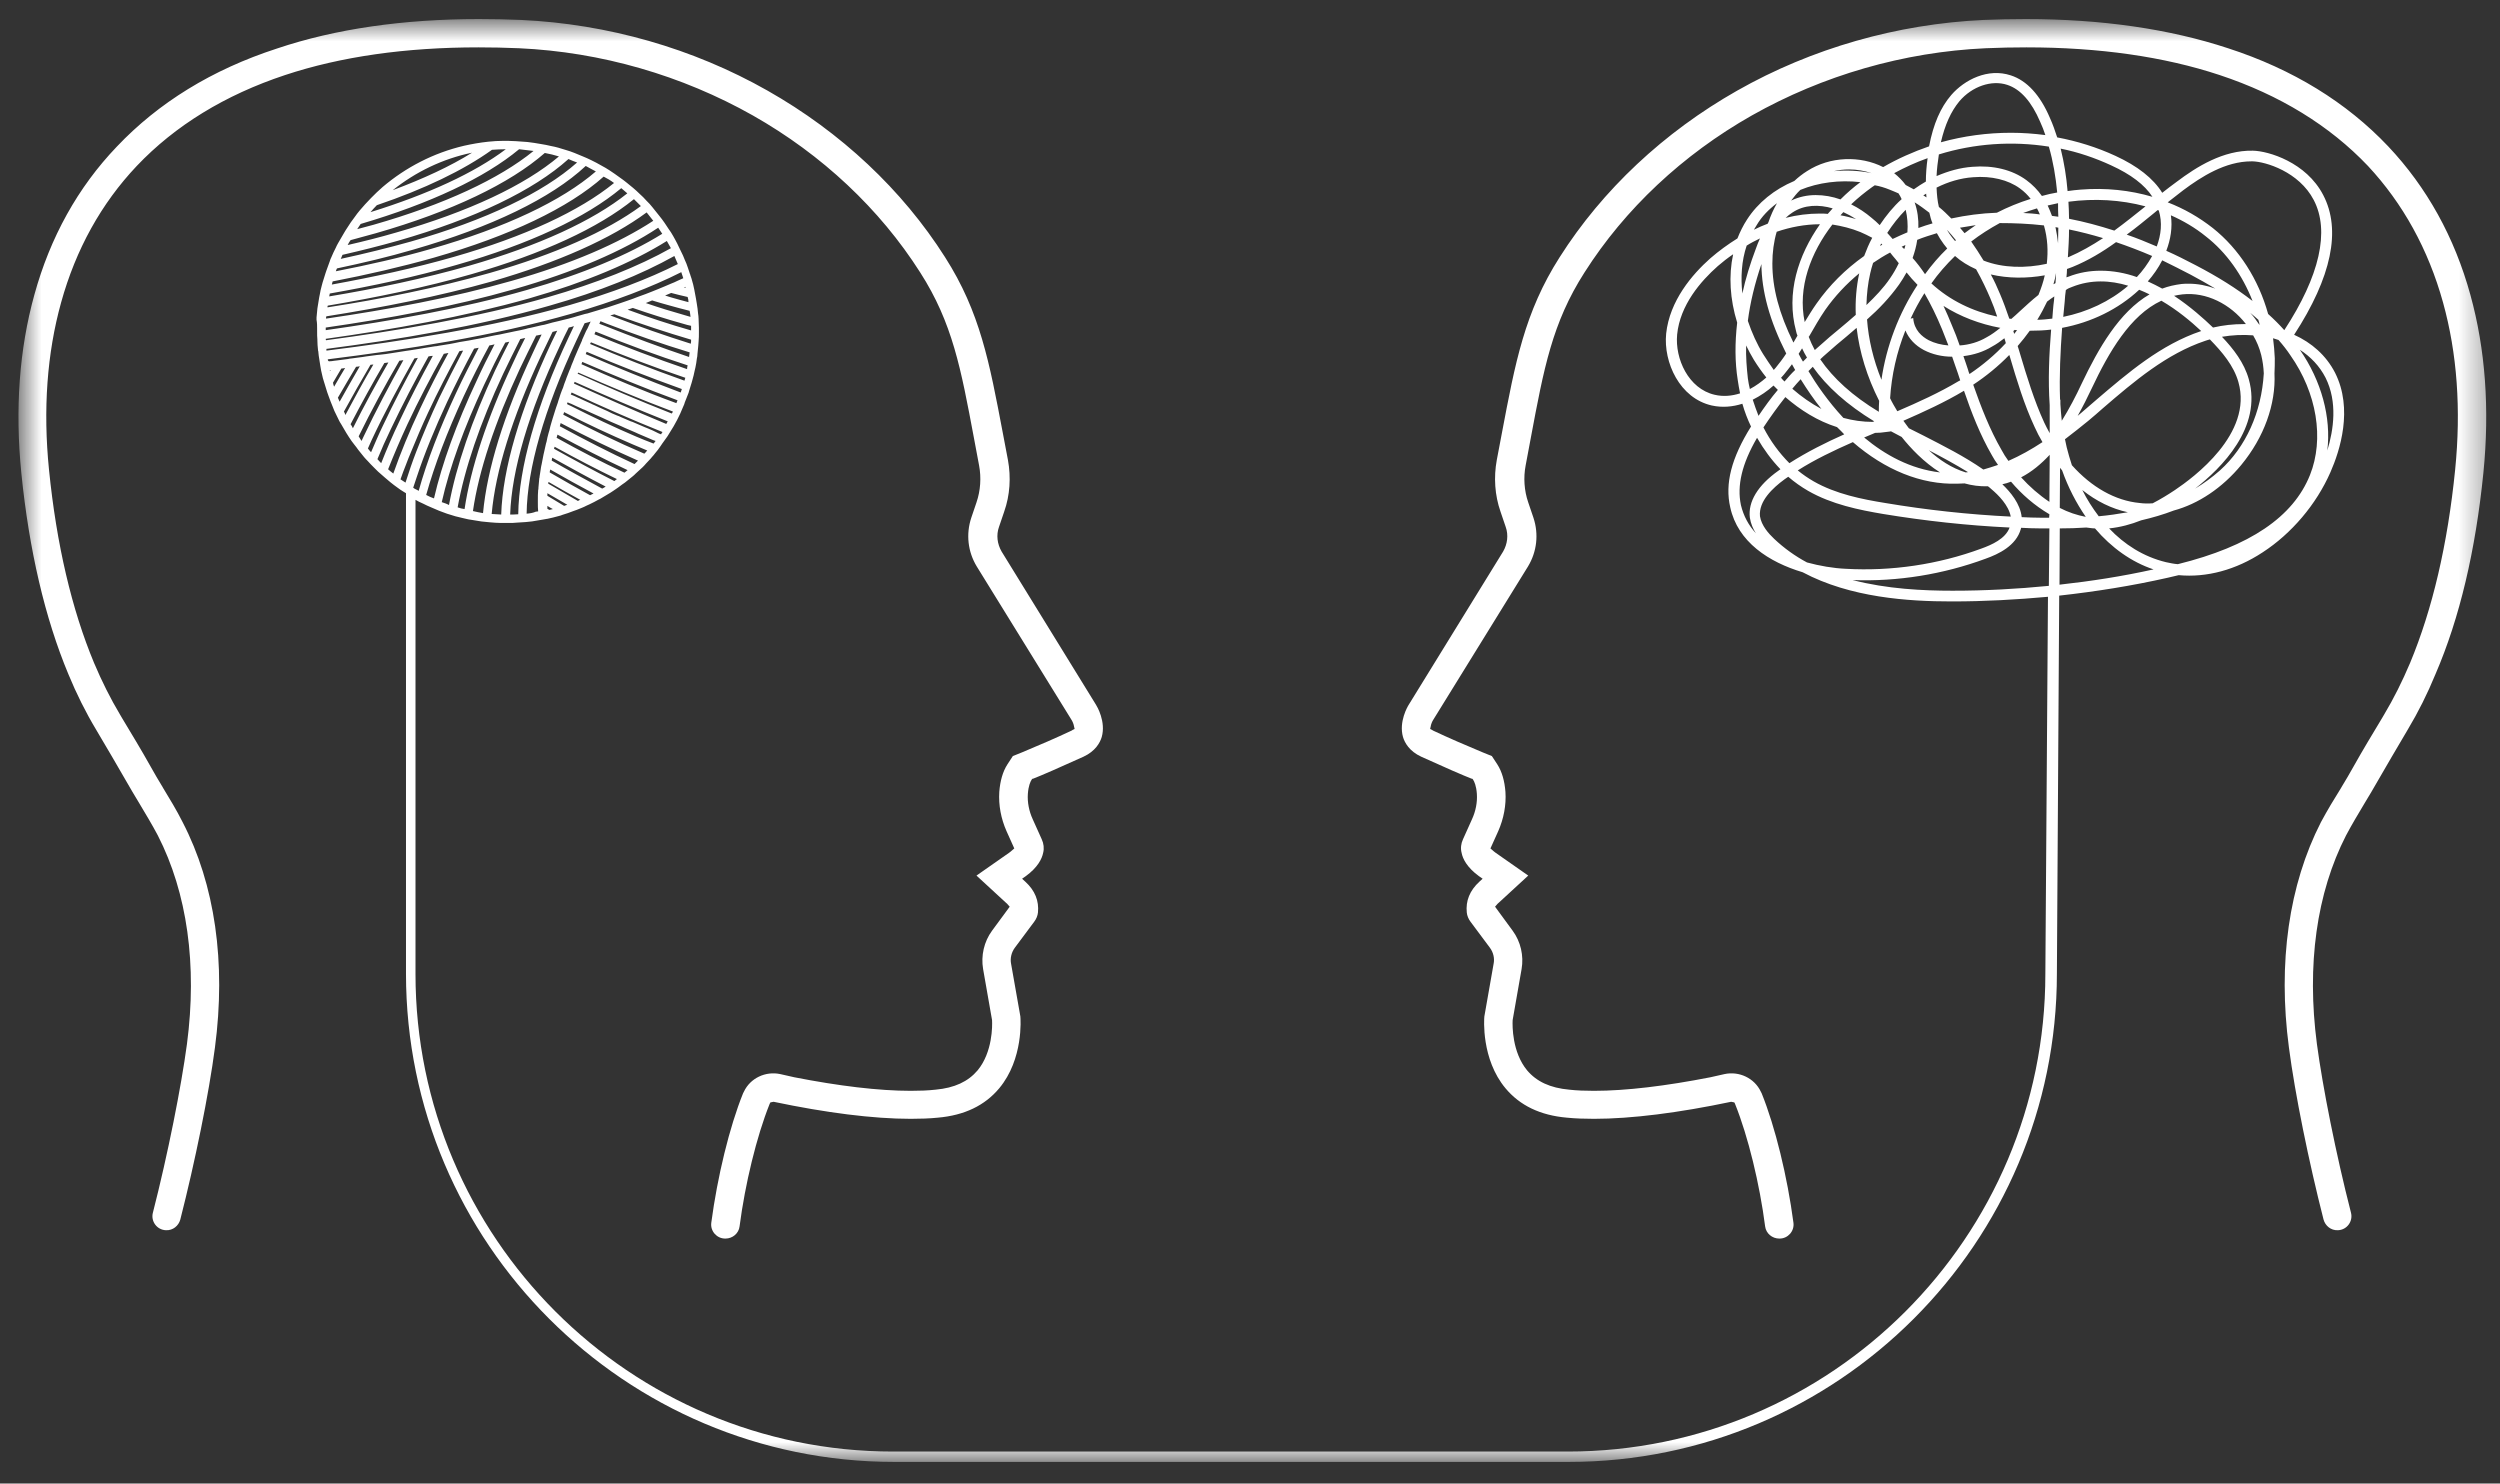 <svg width="91" height="54" viewBox="0 0 91 54" fill="none" xmlns="http://www.w3.org/2000/svg">
<rect x="0" y="0" width="91" height="54" fill="#333333" stroke="none"/>
<mask id="mask0_1220_8773" style="mask-type:luminance" maskUnits="userSpaceOnUse" x="0" y="0" width="91" height="54">
<path d="M90.667 0.694H0.667V53.214H90.667V0.694Z" fill="white"/>
</mask>
<g mask="url(#mask0_1220_8773)">
<path d="M84.482 29.927C83.317 32.206 82.907 35.042 83.317 38.131C83.537 39.822 84.041 42.291 84.577 44.391C84.64 44.622 84.85 44.79 85.091 44.78H85.102C85.428 44.769 85.659 44.455 85.575 44.139C85.028 42.007 84.545 39.569 84.336 38.004C83.957 35.127 84.324 32.5 85.396 30.41C85.607 30.011 85.848 29.612 86.079 29.224C86.236 28.96 86.405 28.688 86.551 28.424C86.888 27.837 87.235 27.249 87.57 26.681L87.644 26.555C88.022 25.925 88.358 25.253 88.652 24.538C89.535 22.49 90.112 20.032 90.396 17.206C90.627 14.886 90.469 12.711 89.923 10.736C89.346 8.636 88.337 6.818 86.93 5.327C85.418 3.73 83.463 2.522 81.1 1.756C78.967 1.052 76.489 0.694 73.737 0.694C73.232 0.694 72.718 0.705 72.203 0.726C69.052 0.873 65.953 1.756 63.233 3.299C60.565 4.812 58.328 6.912 56.773 9.36C55.492 11.366 55.155 13.205 54.672 15.747C54.609 16.072 54.546 16.398 54.483 16.744C54.367 17.375 54.41 18.026 54.619 18.625L54.808 19.181C54.913 19.476 54.871 19.801 54.714 20.075L51.279 25.651C51.237 25.715 50.912 26.272 51.069 26.828C51.132 27.038 51.3 27.343 51.731 27.543C52.561 27.921 53.285 28.236 53.559 28.341L53.6 28.351L53.622 28.383C53.663 28.446 53.738 28.603 53.758 28.897C53.779 29.202 53.716 29.528 53.58 29.822L53.254 30.547C53.18 30.704 53.16 30.883 53.202 31.041C53.243 31.262 53.401 31.576 53.832 31.891L53.968 31.986L53.852 32.091C53.496 32.417 53.348 32.795 53.391 33.215C53.401 33.33 53.454 33.456 53.527 33.551L54.231 34.496C54.357 34.664 54.41 34.885 54.367 35.084L54.031 36.996C54.02 37.09 53.915 38.551 54.798 39.611C55.323 40.242 56.069 40.599 57.035 40.683C57.34 40.714 57.676 40.725 58.023 40.725C59.388 40.725 61.111 40.505 63.013 40.105L63.127 40.127C63.139 40.147 63.149 40.158 63.159 40.19C63.632 41.366 64.052 43.099 64.251 44.643C64.284 44.895 64.504 45.084 64.767 45.084H64.777C65.082 45.084 65.323 44.811 65.281 44.506C65.061 42.837 64.619 41.02 64.126 39.8C64.115 39.78 64.105 39.759 64.094 39.737C63.863 39.244 63.306 38.982 62.771 39.097L62.256 39.213C60.648 39.528 59.189 39.706 58.023 39.706C57.707 39.706 57.403 39.696 57.12 39.664C56.426 39.601 55.932 39.37 55.586 38.96C55.039 38.298 55.05 37.332 55.06 37.143V37.133L55.386 35.273C55.47 34.79 55.354 34.276 55.06 33.877L54.42 33.004L54.483 32.931C54.504 32.91 54.525 32.878 54.556 32.858L55.628 31.871L54.441 31.041C54.399 31.009 54.357 30.978 54.325 30.946L54.252 30.883L54.536 30.253C54.735 29.801 54.83 29.307 54.798 28.824C54.767 28.424 54.672 28.089 54.504 27.826L54.304 27.521L53.968 27.385C53.338 27.123 52.729 26.859 52.172 26.597C52.161 26.587 52.141 26.587 52.141 26.576L52.057 26.534L52.078 26.439C52.088 26.366 52.13 26.261 52.172 26.198L55.618 20.621C55.943 20.085 56.016 19.444 55.817 18.845L55.628 18.288C55.48 17.858 55.449 17.385 55.533 16.944C55.596 16.597 55.659 16.261 55.722 15.936C56.195 13.415 56.499 11.755 57.676 9.917C59.146 7.606 61.247 5.631 63.768 4.202C66.353 2.743 69.294 1.892 72.276 1.756C72.781 1.734 73.285 1.724 73.758 1.724C76.405 1.724 78.768 2.06 80.796 2.732C82.98 3.457 84.797 4.57 86.194 6.041C87.466 7.406 88.39 9.076 88.926 11.009C89.44 12.858 89.588 14.906 89.367 17.101C89.094 19.823 88.537 22.186 87.728 24.129C87.444 24.801 87.129 25.431 86.783 26.009L86.709 26.135C86.362 26.713 86.005 27.301 85.67 27.9C85.532 28.152 85.386 28.393 85.228 28.656L85.217 28.677C84.966 29.076 84.714 29.496 84.482 29.927ZM1.249 10.736C1.827 8.636 2.834 6.818 4.253 5.337C5.765 3.741 7.719 2.533 10.083 1.766C12.204 1.052 14.683 0.694 17.435 0.694C17.939 0.694 18.454 0.705 18.969 0.726C22.12 0.873 25.219 1.756 27.939 3.299C30.608 4.812 32.845 6.912 34.399 9.36C35.681 11.366 36.017 13.205 36.5 15.747C36.563 16.072 36.626 16.398 36.689 16.744C36.804 17.375 36.763 18.026 36.552 18.625L36.363 19.181C36.258 19.476 36.3 19.801 36.458 20.075L39.893 25.651C39.934 25.715 40.261 26.272 40.103 26.828C40.04 27.038 39.871 27.343 39.441 27.543C38.611 27.921 37.886 28.236 37.614 28.341L37.571 28.351L37.551 28.383C37.508 28.446 37.435 28.603 37.414 28.897C37.393 29.202 37.456 29.528 37.592 29.822L37.918 30.547C37.992 30.704 38.012 30.883 37.971 31.041C37.928 31.262 37.771 31.576 37.34 31.891L37.204 31.986L37.319 32.091C37.677 32.417 37.823 32.795 37.782 33.215C37.771 33.33 37.719 33.456 37.645 33.551L36.941 34.496C36.816 34.664 36.763 34.885 36.804 35.084L37.141 36.996C37.151 37.09 37.256 38.551 36.374 39.611C35.849 40.242 35.103 40.599 34.136 40.683C33.832 40.714 33.495 40.725 33.15 40.725C31.784 40.725 30.061 40.505 28.16 40.105L28.044 40.127C28.034 40.147 28.024 40.158 28.012 40.19C27.541 41.366 27.12 43.099 26.92 44.643C26.889 44.895 26.668 45.084 26.406 45.084H26.396C26.091 45.084 25.849 44.811 25.891 44.506C26.112 42.837 26.553 41.02 27.046 39.8C27.057 39.78 27.068 39.759 27.078 39.737C27.309 39.244 27.866 38.982 28.402 39.097L28.916 39.213C30.523 39.528 31.983 39.706 33.15 39.706C33.464 39.706 33.769 39.696 34.053 39.664C34.746 39.601 35.239 39.37 35.586 38.96C36.132 38.298 36.122 37.332 36.111 37.143V37.133L35.785 35.273C35.702 34.79 35.817 34.276 36.111 33.877L36.753 33.004L36.689 32.931C36.668 32.91 36.647 32.878 36.615 32.858L35.544 31.871L36.731 31.041C36.773 31.009 36.816 30.978 36.847 30.946L36.92 30.883L36.637 30.253C36.437 29.801 36.343 29.307 36.374 28.824C36.406 28.424 36.5 28.089 36.668 27.826L36.867 27.521L37.204 27.385C37.834 27.123 38.444 26.859 39 26.597C39.011 26.587 39.031 26.587 39.031 26.576L39.116 26.534L39.094 26.439C39.084 26.366 39.042 26.261 39 26.198L35.555 20.621C35.229 20.085 35.156 19.444 35.355 18.845L35.544 18.288C35.691 17.858 35.722 17.385 35.639 16.944C35.576 16.597 35.513 16.261 35.45 15.936C34.977 13.415 34.672 11.755 33.495 9.917C32.025 7.606 29.924 5.631 27.403 4.202C24.819 2.743 21.879 1.892 18.895 1.756C18.391 1.734 17.887 1.724 17.414 1.724C14.768 1.724 12.404 2.06 10.377 2.732C8.191 3.457 6.374 4.57 4.978 6.041C3.686 7.406 2.761 9.076 2.225 11.009C1.711 12.858 1.563 14.906 1.784 17.101C2.057 19.823 2.614 22.186 3.423 24.129C3.707 24.801 4.022 25.431 4.368 26.009L4.442 26.135C4.789 26.713 5.146 27.301 5.481 27.9C5.619 28.152 5.765 28.393 5.923 28.656L5.934 28.677C6.175 29.076 6.427 29.486 6.648 29.927C7.824 32.196 8.234 35.032 7.824 38.131C7.604 39.822 7.099 42.291 6.563 44.392C6.5 44.622 6.291 44.79 6.049 44.78H6.039C5.713 44.769 5.481 44.455 5.566 44.139C6.112 42.007 6.595 39.569 6.805 38.004C7.184 35.127 6.815 32.5 5.745 30.41C5.534 30.011 5.292 29.612 5.061 29.224C4.904 28.96 4.736 28.688 4.589 28.424C4.253 27.837 3.906 27.249 3.57 26.681L3.496 26.555C3.118 25.925 2.783 25.253 2.488 24.538C1.638 22.501 1.06 20.032 0.776 17.217C0.544 14.886 0.702 12.711 1.249 10.736ZM11.543 11.965C11.543 11.997 11.543 12.028 11.543 12.05V12.07C11.543 12.164 11.543 12.27 11.553 12.364C11.553 12.375 11.553 12.396 11.553 12.406C11.553 12.511 11.563 12.616 11.574 12.722C11.574 12.742 11.574 12.763 11.585 12.785C11.595 12.889 11.605 12.994 11.626 13.1C11.626 13.131 11.637 13.152 11.637 13.173C11.648 13.215 11.648 13.268 11.658 13.309C11.668 13.362 11.679 13.425 11.689 13.488C11.711 13.583 11.732 13.666 11.752 13.761C11.763 13.792 11.774 13.835 11.784 13.867C11.826 14.003 11.868 14.139 11.91 14.276C11.931 14.328 11.942 14.37 11.963 14.423C12.005 14.549 12.058 14.675 12.109 14.801C12.131 14.854 12.152 14.906 12.172 14.959C12.225 15.075 12.288 15.19 12.341 15.306C12.362 15.347 12.383 15.389 12.414 15.432C12.477 15.536 12.541 15.652 12.604 15.757C12.635 15.81 12.667 15.852 12.698 15.905C12.761 16.009 12.834 16.104 12.908 16.198C12.95 16.25 12.992 16.303 13.034 16.366C13.108 16.461 13.181 16.545 13.254 16.64C13.297 16.692 13.339 16.734 13.38 16.776C13.454 16.86 13.538 16.944 13.622 17.028C13.664 17.07 13.717 17.123 13.759 17.164C13.843 17.238 13.927 17.312 14.011 17.385C14.074 17.438 14.147 17.501 14.21 17.553C14.295 17.627 14.389 17.69 14.473 17.753C14.537 17.805 14.61 17.848 14.673 17.889C14.704 17.911 14.746 17.931 14.778 17.953V35.442C14.778 45.242 22.75 53.214 32.551 53.214H57.098C66.899 53.214 74.871 45.242 74.871 35.442L74.955 21.681C76.279 21.534 77.603 21.325 78.904 21.03C79.042 20.998 79.178 20.968 79.304 20.936C80.323 21.03 81.384 20.747 82.361 20.105C83.411 19.423 84.314 18.362 84.829 17.186C85.176 16.398 85.659 14.886 84.998 13.572C84.671 12.931 84.135 12.47 83.506 12.186C84.871 10.085 85.228 8.372 84.566 7.101C83.947 5.905 82.57 5.495 82.004 5.485C80.922 5.463 79.955 6.072 79.231 6.618C79.052 6.744 78.884 6.881 78.705 7.018C78.38 6.492 77.802 6.041 77.004 5.674C76.32 5.358 75.607 5.138 74.882 5.001C74.808 4.77 74.724 4.529 74.619 4.297C74.262 3.457 73.778 2.932 73.191 2.743C72.361 2.469 71.51 2.901 71.027 3.457C70.638 3.908 70.376 4.507 70.218 5.327C69.641 5.526 69.073 5.778 68.547 6.082C67.718 5.662 66.615 5.684 65.774 6.23C65.607 6.335 65.459 6.451 65.313 6.587C64.588 6.892 63.989 7.375 63.59 7.994C63.453 8.205 63.338 8.436 63.243 8.678C62.907 8.887 62.571 9.129 62.256 9.403C61.594 9.99 60.775 10.946 60.648 12.144C60.544 13.194 61.142 14.496 62.309 14.76C62.686 14.843 63.064 14.811 63.422 14.696C63.506 14.99 63.611 15.264 63.737 15.526C63.023 16.671 62.781 17.606 62.981 18.467C63.254 19.728 64.388 20.463 65.617 20.83C67.351 21.755 69.462 21.892 71.037 21.892C71.048 21.892 71.058 21.892 71.069 21.892C72.235 21.892 73.39 21.828 74.546 21.723L74.451 35.452C74.451 45.042 66.657 52.837 57.067 52.837H32.508C22.919 52.837 15.124 45.042 15.124 35.452V18.194C15.209 18.246 15.303 18.288 15.398 18.331C15.492 18.383 15.597 18.425 15.692 18.467C15.786 18.509 15.891 18.551 15.986 18.593C16.08 18.625 16.175 18.666 16.269 18.698C16.364 18.729 16.469 18.761 16.574 18.792C16.658 18.814 16.742 18.835 16.837 18.856C16.942 18.877 17.036 18.908 17.141 18.919C17.267 18.94 17.404 18.96 17.529 18.982C17.635 18.992 17.74 19.003 17.845 19.013C17.971 19.023 18.097 19.035 18.213 19.035C18.297 19.035 18.381 19.035 18.465 19.035C18.485 19.035 18.507 19.035 18.528 19.035C18.633 19.035 18.727 19.035 18.822 19.023C18.927 19.013 19.032 19.013 19.137 19.003C19.295 18.992 19.441 18.971 19.599 18.94C19.704 18.919 19.809 18.908 19.904 18.887C19.904 18.887 19.904 18.887 19.914 18.887C20.061 18.856 20.198 18.824 20.345 18.782C20.387 18.772 20.429 18.761 20.471 18.741C20.607 18.698 20.744 18.656 20.87 18.603C20.913 18.593 20.944 18.572 20.986 18.562C21.112 18.509 21.238 18.467 21.353 18.404C21.384 18.394 21.416 18.373 21.447 18.362C21.563 18.309 21.679 18.246 21.794 18.183C21.837 18.163 21.879 18.142 21.91 18.12C22.015 18.057 22.12 17.994 22.225 17.931C22.267 17.9 22.309 17.879 22.351 17.848C22.446 17.785 22.551 17.711 22.645 17.637C22.677 17.616 22.719 17.584 22.75 17.564C22.845 17.49 22.929 17.417 23.024 17.343C23.065 17.312 23.097 17.28 23.139 17.238C23.223 17.164 23.307 17.081 23.391 17.007C23.433 16.965 23.475 16.923 23.517 16.871C23.591 16.786 23.674 16.713 23.737 16.629C23.779 16.587 23.811 16.545 23.843 16.502C23.916 16.419 23.979 16.335 24.043 16.24C24.063 16.209 24.084 16.177 24.106 16.146C24.169 16.062 24.232 15.968 24.295 15.883C24.315 15.852 24.336 15.82 24.347 15.799C24.399 15.704 24.462 15.621 24.515 15.526C24.536 15.495 24.547 15.463 24.567 15.432C24.62 15.337 24.673 15.243 24.715 15.148C24.725 15.116 24.746 15.095 24.756 15.064C24.799 14.969 24.841 14.874 24.882 14.77C24.904 14.728 24.914 14.696 24.924 14.654C24.967 14.559 24.998 14.454 25.04 14.36C25.061 14.318 25.072 14.276 25.082 14.234C25.113 14.129 25.145 14.034 25.176 13.93C25.188 13.887 25.198 13.856 25.208 13.814C25.239 13.709 25.261 13.615 25.282 13.509C25.292 13.467 25.302 13.415 25.314 13.372C25.334 13.268 25.355 13.163 25.365 13.057C25.377 13.005 25.387 12.942 25.387 12.889C25.397 12.785 25.408 12.679 25.418 12.574C25.418 12.521 25.429 12.48 25.429 12.428C25.44 12.322 25.44 12.207 25.44 12.101V12.06C25.44 12.018 25.44 11.975 25.44 11.934C25.44 11.829 25.429 11.713 25.429 11.608C25.429 11.534 25.418 11.472 25.408 11.398C25.397 11.283 25.387 11.177 25.365 11.062C25.355 10.999 25.345 10.936 25.334 10.873C25.314 10.757 25.292 10.642 25.271 10.536C25.261 10.473 25.239 10.41 25.229 10.347C25.219 10.327 25.219 10.295 25.208 10.274C25.188 10.179 25.156 10.095 25.124 10.001C25.124 9.99 25.124 9.98 25.113 9.969C25.093 9.896 25.061 9.823 25.04 9.748C25.009 9.644 24.967 9.549 24.924 9.454C24.882 9.35 24.841 9.245 24.788 9.15C24.746 9.056 24.693 8.961 24.652 8.867C24.599 8.772 24.557 8.678 24.504 8.593C24.452 8.499 24.399 8.415 24.336 8.331C24.284 8.258 24.242 8.183 24.189 8.11C24.126 8.026 24.074 7.942 24 7.858C23.916 7.753 23.832 7.648 23.748 7.543C23.686 7.459 23.611 7.385 23.538 7.312C23.454 7.217 23.37 7.133 23.276 7.05C23.202 6.975 23.118 6.902 23.044 6.839C22.971 6.776 22.887 6.713 22.813 6.65C22.73 6.587 22.645 6.514 22.561 6.461C22.435 6.366 22.309 6.283 22.183 6.198C22.088 6.135 21.994 6.082 21.899 6.031C21.774 5.956 21.648 5.894 21.522 5.831C21.416 5.778 21.321 5.737 21.217 5.694C21.112 5.652 21.017 5.611 20.913 5.568C20.807 5.526 20.692 5.485 20.576 5.453C20.408 5.4 20.239 5.347 20.061 5.316C19.935 5.284 19.819 5.264 19.693 5.243C19.526 5.211 19.368 5.19 19.2 5.169C19.053 5.158 18.916 5.148 18.769 5.138C18.674 5.138 18.57 5.127 18.475 5.127C18.422 5.127 18.37 5.127 18.328 5.127C18.139 5.127 17.961 5.138 17.771 5.158C17.466 5.19 17.172 5.243 16.889 5.306C15.775 5.568 14.768 6.094 13.927 6.808C13.78 6.934 13.643 7.07 13.507 7.207C13.36 7.354 13.223 7.511 13.087 7.669C13.024 7.743 12.971 7.816 12.919 7.889C12.813 8.026 12.719 8.163 12.635 8.299C12.604 8.352 12.562 8.404 12.53 8.467C12.456 8.593 12.383 8.719 12.31 8.845C12.278 8.898 12.247 8.961 12.225 9.013C12.162 9.129 12.109 9.255 12.058 9.371C12.036 9.413 12.015 9.466 12.005 9.507C11.963 9.623 11.92 9.738 11.879 9.854C11.868 9.886 11.857 9.917 11.847 9.949C11.816 10.064 11.774 10.169 11.742 10.284C11.732 10.327 11.721 10.358 11.711 10.4C11.679 10.505 11.658 10.621 11.637 10.736C11.626 10.767 11.626 10.81 11.616 10.841C11.595 10.946 11.585 11.062 11.563 11.167C11.563 11.188 11.553 11.209 11.553 11.23C11.543 11.335 11.532 11.44 11.522 11.555C11.522 11.587 11.522 11.608 11.522 11.64C11.543 11.755 11.543 11.86 11.543 11.965ZM82.308 12.921C82.361 13.142 82.392 13.362 82.402 13.593C82.319 15.001 81.752 16.272 80.806 17.123C80.522 17.375 80.218 17.596 79.903 17.785C80.859 17.038 82.35 15.558 81.856 13.804C81.689 13.205 81.299 12.7 80.879 12.259C81.247 12.196 81.636 12.176 82.014 12.207C82.14 12.417 82.245 12.669 82.308 12.921ZM82.245 11.829C82.14 11.671 82.035 11.524 81.909 11.388C82.014 11.472 82.109 11.555 82.203 11.64C82.225 11.703 82.245 11.766 82.245 11.829C82.255 11.829 82.255 11.829 82.245 11.829ZM79.136 10.767C79.231 10.747 79.336 10.726 79.44 10.715C80.302 10.621 81.184 11.062 81.752 11.797C81.72 11.797 81.699 11.797 81.667 11.797C81.289 11.797 80.911 11.839 80.554 11.923C80.218 11.598 79.724 11.157 79.136 10.767ZM80.124 12.05C78.652 12.543 77.455 13.572 76.3 14.559C76.121 14.717 75.942 14.864 75.764 15.022C75.722 15.064 75.67 15.095 75.627 15.137C75.816 14.801 75.985 14.465 76.143 14.129C76.762 12.816 77.54 11.472 78.674 10.946C79.251 11.283 79.756 11.703 80.124 12.05ZM79.168 17.837C78.916 18.005 78.642 18.173 78.358 18.32C78.201 18.331 78.043 18.331 77.885 18.309C76.993 18.226 76.131 17.732 75.417 16.934C75.344 16.713 75.281 16.492 75.228 16.282C75.207 16.188 75.187 16.082 75.165 15.988C75.459 15.767 75.743 15.536 76.016 15.316C76.194 15.169 76.373 15.012 76.552 14.854C77.686 13.877 78.863 12.879 80.27 12.406C80.323 12.385 80.376 12.375 80.439 12.354C80.879 12.805 81.31 13.309 81.478 13.908C82.014 15.789 79.84 17.385 79.168 17.837ZM77.455 18.646C77.098 18.709 76.74 18.761 76.394 18.792C76.163 18.488 75.964 18.173 75.796 17.837C76.31 18.246 76.867 18.52 77.455 18.646ZM75.922 18.814C75.596 18.751 75.281 18.646 74.976 18.488L74.986 17.028C75.008 17.06 75.039 17.091 75.061 17.123C75.281 17.742 75.575 18.309 75.922 18.814ZM75.061 11.934C76.131 11.734 77.109 11.251 77.854 10.558L77.865 10.547C77.991 10.599 78.117 10.652 78.243 10.715C77.14 11.356 76.384 12.679 75.774 13.961C75.564 14.413 75.323 14.874 75.049 15.316C75.029 15.116 75.008 14.906 74.998 14.707V14.549H74.986C74.955 13.678 74.998 12.805 75.061 11.934ZM75.291 7.343C76.237 7.217 77.193 7.27 78.096 7.511C77.728 7.805 77.35 8.11 76.961 8.394C76.405 8.215 75.859 8.068 75.313 7.963C75.313 7.753 75.302 7.543 75.291 7.343ZM75.313 8.352C75.722 8.436 76.131 8.541 76.552 8.667C76.153 8.93 75.733 9.171 75.291 9.36C75.281 9.36 75.281 9.36 75.27 9.371C75.291 9.034 75.313 8.698 75.313 8.352ZM77.024 8.814C77.455 8.961 77.897 9.129 78.338 9.318C78.18 9.602 77.991 9.864 77.781 10.085C77.361 9.937 76.919 9.854 76.468 9.854C76.079 9.854 75.68 9.917 75.281 10.075C75.26 10.085 75.239 10.085 75.218 10.095C75.228 9.99 75.239 9.896 75.239 9.791C75.302 9.77 75.376 9.738 75.439 9.717C76.005 9.486 76.531 9.171 77.024 8.814ZM75.428 10.442C76.111 10.169 76.815 10.201 77.466 10.4C76.793 10.978 75.974 11.356 75.102 11.534C75.124 11.346 75.134 11.157 75.155 10.978C75.165 10.83 75.175 10.694 75.197 10.558C75.26 10.505 75.344 10.473 75.428 10.442ZM78.348 7.164C77.529 6.923 76.647 6.829 75.733 6.902C75.575 6.912 75.417 6.934 75.26 6.955C75.218 6.44 75.134 5.915 75.008 5.41C75.638 5.536 76.257 5.747 76.846 6.019C77.56 6.346 78.064 6.724 78.348 7.164ZM78.506 8.971C78.138 8.814 77.781 8.667 77.413 8.541C77.759 8.289 78.086 8.016 78.411 7.753C78.453 7.722 78.496 7.68 78.537 7.648C78.547 7.648 78.569 7.659 78.579 7.659C78.715 8.1 78.663 8.551 78.506 8.971ZM79.745 10.001C80.061 10.169 80.354 10.337 80.638 10.505C80.323 10.39 79.998 10.327 79.671 10.327C79.588 10.327 79.493 10.327 79.409 10.337C79.157 10.369 78.926 10.421 78.705 10.505C78.537 10.41 78.358 10.327 78.18 10.243C78.38 10.012 78.558 9.76 78.705 9.476C79.042 9.644 79.388 9.811 79.745 10.001ZM78.853 9.129C79.01 8.719 79.083 8.278 79.02 7.837C79.472 8.037 79.903 8.289 80.291 8.604C81.048 9.192 81.626 10.022 81.993 10.956C81.415 10.505 80.733 10.075 79.923 9.654C79.566 9.466 79.209 9.287 78.853 9.129ZM83.148 12.018C82.97 11.818 82.771 11.618 82.56 11.429C82.213 10.179 81.51 9.066 80.544 8.299C80.049 7.911 79.503 7.596 78.904 7.365C79.094 7.217 79.283 7.07 79.472 6.923C80.134 6.429 81.005 5.873 81.951 5.873C81.961 5.873 81.982 5.873 81.993 5.873C82.466 5.883 83.684 6.251 84.22 7.28C84.808 8.404 84.44 10.043 83.148 12.018ZM84.714 16.398C84.86 15.2 84.503 13.867 83.715 12.732C84.105 12.984 84.43 13.32 84.651 13.751C85.091 14.633 84.945 15.641 84.714 16.398ZM78.841 20.463C78.012 20.263 77.319 19.811 76.772 19.234C77.182 19.192 77.57 19.087 77.938 18.94C78.348 18.845 78.747 18.729 79.125 18.583C80.018 18.341 80.89 17.763 81.583 16.923C82.413 15.915 82.844 14.717 82.791 13.593C82.802 13.404 82.802 13.226 82.802 13.037C82.791 12.795 82.771 12.553 82.739 12.312C82.812 12.333 82.875 12.354 82.938 12.375C83.096 12.553 83.243 12.742 83.369 12.931C84.336 14.307 84.608 15.978 84.083 17.291C83.474 18.814 81.898 19.886 79.273 20.536C79.136 20.526 78.989 20.495 78.841 20.463ZM74.966 21.282L74.976 19.234C75.291 19.234 75.617 19.224 75.942 19.202C76.048 19.212 76.153 19.234 76.257 19.234C76.856 19.937 77.592 20.463 78.39 20.726C77.256 20.978 76.111 21.156 74.966 21.282ZM64.956 17.448C64.997 17.417 65.05 17.385 65.092 17.354C65.323 17.553 65.565 17.722 65.817 17.868C66.678 18.362 67.676 18.562 68.547 18.709C70.071 18.96 71.615 19.129 73.149 19.202C73.001 19.612 72.497 19.833 72.119 19.969C70.554 20.547 68.852 20.799 67.183 20.704C66.73 20.684 66.237 20.599 65.774 20.473C65.344 20.243 64.945 19.959 64.578 19.612C64.377 19.423 64.115 19.129 64.063 18.792C64.01 18.246 64.525 17.763 64.956 17.448ZM74.399 8.205C74.535 8.678 74.556 9.139 74.503 9.602C73.737 9.77 72.907 9.76 72.203 9.486C72.056 9.245 71.909 9.013 71.752 8.792C72.077 8.541 72.424 8.321 72.791 8.12C73.317 8.12 73.853 8.142 74.399 8.205ZM73.642 7.753C73.811 7.69 73.979 7.637 74.146 7.585C74.188 7.659 74.22 7.732 74.251 7.805C74.042 7.774 73.841 7.763 73.642 7.753ZM71.93 9.801C72.15 10.19 72.319 10.558 72.445 10.852C72.54 11.072 72.623 11.293 72.697 11.524C71.805 11.335 70.975 10.936 70.302 10.316C70.554 9.959 70.849 9.623 71.163 9.318C71.384 9.517 71.647 9.675 71.93 9.801ZM71.163 8.772C71.131 8.73 71.09 8.688 71.058 8.646C70.995 8.562 70.932 8.478 70.879 8.384H70.89C70.995 8.499 71.1 8.625 71.194 8.741C71.194 8.751 71.184 8.761 71.163 8.772ZM68.8 9.192C68.863 9.276 68.936 9.36 68.999 9.434C69.042 9.486 69.073 9.529 69.115 9.581C69.02 9.78 68.916 9.959 68.8 10.127C68.559 10.485 68.254 10.799 67.938 11.104C67.949 10.704 67.991 10.316 68.076 9.949C68.106 9.823 68.138 9.696 68.18 9.57C68.38 9.434 68.579 9.308 68.8 9.192ZM68.433 8.95C68.443 8.919 68.464 8.898 68.474 8.867C68.484 8.877 68.506 8.887 68.516 8.898C68.496 8.919 68.464 8.94 68.433 8.95ZM67.718 8.447C67.865 8.51 68.013 8.583 68.149 8.656C68.033 8.867 67.938 9.098 67.855 9.318C67.172 9.801 66.584 10.39 66.121 11.051C65.964 11.272 65.827 11.502 65.691 11.723C65.428 10.463 65.912 9.192 66.699 8.173C67.035 8.226 67.382 8.309 67.718 8.447ZM66.993 7.837C67.025 7.795 67.067 7.763 67.098 7.722C67.256 7.795 67.414 7.879 67.56 7.974C67.371 7.921 67.183 7.868 66.993 7.837ZM69.546 11.598C69.692 11.283 69.861 10.968 70.049 10.673C70.281 11.072 70.491 11.502 70.691 11.986C70.764 12.186 70.849 12.375 70.922 12.574C70.659 12.553 70.417 12.491 70.207 12.385C69.966 12.259 69.672 12.018 69.641 11.577L69.546 11.598ZM70.029 12.742C70.333 12.9 70.691 12.984 71.058 12.984C71.131 13.183 71.194 13.394 71.269 13.593C71.3 13.678 71.32 13.761 71.352 13.845C71.332 13.856 71.31 13.867 71.289 13.877C70.585 14.297 69.819 14.644 69.062 14.969C68.968 14.811 68.874 14.654 68.8 14.496C68.852 13.656 69.042 12.816 69.357 12.028C69.483 12.333 69.714 12.574 70.029 12.742ZM70.743 11.135C71.352 11.524 72.067 11.797 72.812 11.934C72.655 12.06 72.487 12.186 72.308 12.28C72.025 12.448 71.678 12.553 71.332 12.574C71.247 12.322 71.153 12.081 71.048 11.839C70.953 11.598 70.849 11.366 70.743 11.135ZM72.96 12.312C72.98 12.375 73.001 12.438 73.012 12.491C72.613 12.921 72.161 13.299 71.689 13.615C71.667 13.562 71.647 13.509 71.636 13.457C71.584 13.289 71.521 13.12 71.468 12.963C71.835 12.921 72.203 12.805 72.508 12.616C72.665 12.533 72.812 12.428 72.96 12.312ZM72.508 16.577C72.571 16.692 72.644 16.808 72.728 16.923C72.55 16.986 72.371 17.038 72.193 17.091C71.499 16.608 70.743 16.23 70.008 15.852C69.829 15.767 69.661 15.673 69.483 15.589C69.409 15.484 69.346 15.4 69.283 15.316C70.029 14.99 70.785 14.644 71.489 14.224C71.762 15.022 72.077 15.83 72.508 16.577ZM71.636 17.186C71.604 17.186 71.573 17.196 71.552 17.196C71.037 17.038 70.585 16.734 70.207 16.388C70.691 16.64 71.174 16.902 71.636 17.186ZM70.617 17.196C69.535 17.07 68.61 16.555 67.855 15.925C67.991 15.873 68.117 15.81 68.254 15.757C68.38 15.757 68.516 15.747 68.642 15.726L68.821 15.704V15.694C68.957 15.767 69.094 15.841 69.22 15.905C69.546 16.314 70.019 16.818 70.617 17.196ZM67.55 11.461C67.361 11.629 67.161 11.797 66.972 11.955C66.73 12.154 66.478 12.364 66.237 12.585C66.174 12.637 66.121 12.69 66.058 12.742C65.975 12.585 65.9 12.428 65.837 12.259C65.837 12.259 65.837 12.249 65.849 12.249C66.038 11.923 66.227 11.587 66.436 11.283C66.783 10.789 67.203 10.337 67.676 9.949C67.571 10.442 67.529 10.946 67.55 11.461ZM68.401 14.591C68.39 14.728 68.39 14.854 68.39 14.99C67.434 14.413 66.73 13.772 66.257 13.079C66.332 13.005 66.415 12.931 66.489 12.868C66.72 12.659 66.972 12.448 67.213 12.249C67.34 12.144 67.455 12.038 67.581 11.934C67.686 12.826 67.96 13.719 68.401 14.591ZM67.098 15.211C66.541 14.612 66.111 13.982 65.827 13.509C65.88 13.457 65.932 13.404 65.985 13.351C66.489 14.066 67.235 14.738 68.222 15.337C68.201 15.347 68.191 15.347 68.169 15.357C67.802 15.357 67.445 15.306 67.098 15.211ZM66.3 14.886C65.922 14.685 65.565 14.434 65.24 14.15C65.334 14.034 65.439 13.919 65.544 13.804C65.786 14.192 66.038 14.559 66.3 14.886ZM65.628 13.163C65.607 13.12 65.575 13.079 65.554 13.037C65.522 12.984 65.502 12.931 65.47 12.879C65.512 12.816 65.554 12.742 65.596 12.679C65.648 12.795 65.711 12.911 65.774 13.016C65.723 13.068 65.67 13.12 65.628 13.163ZM64.956 13.887C64.913 13.845 64.871 13.804 64.83 13.751C64.861 13.709 64.903 13.678 64.934 13.635C65.039 13.509 65.134 13.383 65.228 13.258C65.27 13.331 65.302 13.394 65.344 13.467C65.207 13.593 65.082 13.741 64.956 13.887ZM67.13 15.81C66.447 16.114 65.774 16.451 65.134 16.86C64.767 16.492 64.441 16.051 64.189 15.558C64.441 15.179 64.704 14.811 64.987 14.454C65.533 14.927 66.163 15.326 66.868 15.547C66.962 15.631 67.046 15.726 67.13 15.81ZM64.01 15.137C63.937 14.949 63.863 14.748 63.8 14.549C64.073 14.413 64.336 14.234 64.556 14.034C64.609 14.087 64.661 14.139 64.714 14.192C64.462 14.486 64.231 14.811 64.01 15.137ZM64.178 12.889C63.957 12.533 63.768 12.113 63.622 11.681C63.705 11.019 63.874 10.327 64.115 9.612C64.126 10.611 64.409 11.661 65.019 12.868C64.903 13.047 64.767 13.226 64.629 13.394C64.609 13.415 64.588 13.436 64.566 13.467C64.43 13.268 64.294 13.079 64.178 12.889ZM64.514 9.591C64.514 9.192 64.566 8.792 64.672 8.436C65.165 8.268 65.701 8.163 66.237 8.163C66.237 8.163 66.237 8.163 66.247 8.163C65.449 9.297 65.008 10.673 65.376 12.05C65.386 12.113 65.407 12.164 65.428 12.217C65.376 12.302 65.334 12.385 65.281 12.47C64.755 11.409 64.514 10.473 64.514 9.591ZM68.695 8.478C68.894 8.173 69.115 7.889 69.367 7.637C69.43 7.9 69.451 8.173 69.43 8.457C69.251 8.53 69.073 8.614 68.894 8.698C68.884 8.688 68.874 8.688 68.874 8.678C68.821 8.614 68.758 8.551 68.695 8.478ZM69.357 8.919C69.346 8.971 69.336 9.024 69.314 9.066C69.283 9.034 69.251 9.003 69.22 8.982C69.262 8.961 69.304 8.94 69.357 8.919ZM69.798 10.369C69.115 11.409 68.663 12.596 68.484 13.824C68.191 13.1 68.013 12.354 67.96 11.629C68.39 11.251 68.789 10.83 69.126 10.358C69.22 10.221 69.314 10.075 69.399 9.917C69.514 10.064 69.651 10.221 69.798 10.369ZM69.619 9.391C69.692 9.182 69.755 8.961 69.787 8.73C70.019 8.636 70.26 8.562 70.502 8.488C70.575 8.625 70.659 8.761 70.754 8.887C70.796 8.94 70.837 8.993 70.879 9.045C70.585 9.328 70.313 9.644 70.071 9.98C69.924 9.76 69.777 9.57 69.619 9.391ZM71.342 8.289C71.531 8.258 71.72 8.226 71.919 8.195C71.783 8.289 71.647 8.384 71.51 8.488C71.458 8.425 71.395 8.352 71.342 8.289ZM74.43 10.022C74.377 10.264 74.294 10.505 74.199 10.736C73.957 10.925 73.737 11.135 73.516 11.335C73.411 11.429 73.317 11.524 73.212 11.608C73.191 11.608 73.169 11.598 73.138 11.598C73.033 11.293 72.928 10.999 72.802 10.704C72.697 10.453 72.592 10.221 72.465 9.99C73.096 10.138 73.778 10.138 74.43 10.022ZM73.421 12.018C73.39 12.06 73.348 12.113 73.317 12.154C73.306 12.123 73.295 12.091 73.285 12.05C73.306 12.038 73.317 12.018 73.338 12.007C73.358 12.018 73.39 12.018 73.421 12.018ZM74.062 15.547C74.146 15.736 74.241 15.915 74.346 16.093C73.947 16.356 73.537 16.587 73.106 16.776C73.012 16.65 72.928 16.514 72.855 16.377C72.424 15.631 72.109 14.811 71.825 14.003C72.288 13.698 72.739 13.331 73.138 12.921C73.149 12.942 73.149 12.963 73.159 12.984C73.411 13.835 73.674 14.717 74.062 15.547ZM73.191 18.804C71.657 18.729 70.124 18.562 68.622 18.309C67.781 18.173 66.825 17.984 66.016 17.521C65.817 17.406 65.617 17.27 65.439 17.123C66.069 16.723 66.752 16.398 67.445 16.093C68.61 17.101 69.924 17.647 71.247 17.606C71.332 17.606 71.426 17.596 71.51 17.596C71.772 17.669 72.056 17.711 72.361 17.7C72.402 17.732 72.445 17.763 72.487 17.805C72.739 18.016 73.117 18.394 73.191 18.804ZM63.957 15.936C64.199 16.356 64.483 16.744 64.808 17.081C64.787 17.101 64.755 17.113 64.735 17.133C63.979 17.669 63.622 18.268 63.695 18.845C63.726 19.055 63.811 19.255 63.916 19.413C63.653 19.129 63.464 18.782 63.369 18.383C63.222 17.679 63.401 16.892 63.957 15.936ZM63.559 12.574C63.642 12.753 63.737 12.921 63.842 13.1C63.979 13.32 64.126 13.53 64.294 13.741C64.115 13.898 63.916 14.045 63.695 14.161C63.663 14.034 63.642 13.908 63.622 13.772C63.579 13.383 63.547 12.984 63.559 12.574ZM63.338 14.318C63.044 14.413 62.729 14.444 62.414 14.37C61.458 14.15 60.964 13.057 61.048 12.176C61.153 11.104 61.909 10.232 62.529 9.685C62.697 9.539 62.886 9.391 63.086 9.255C62.918 10.032 62.97 10.893 63.233 11.744C63.149 12.48 63.149 13.173 63.254 13.835C63.275 13.993 63.306 14.15 63.338 14.318ZM64.063 8.678C64.01 8.804 63.957 8.919 63.916 9.045C63.705 9.602 63.537 10.148 63.422 10.684C63.358 10.095 63.391 9.497 63.579 8.94C63.726 8.845 63.894 8.761 64.063 8.678ZM64.682 7.396C64.556 7.617 64.451 7.848 64.367 8.1C64.357 8.11 64.347 8.12 64.347 8.142C64.178 8.205 64.01 8.278 63.842 8.362C63.874 8.309 63.905 8.258 63.937 8.205C64.126 7.879 64.388 7.617 64.682 7.396ZM64.997 7.931C65.071 7.858 65.155 7.795 65.25 7.732C65.68 7.448 66.206 7.438 66.71 7.585C66.647 7.648 66.594 7.722 66.531 7.785C66.436 7.774 66.332 7.774 66.237 7.774C65.827 7.774 65.407 7.826 64.997 7.931ZM67.718 6.63C67.465 6.818 67.224 7.028 66.993 7.259C66.699 7.154 66.395 7.101 66.09 7.101C65.786 7.101 65.481 7.164 65.197 7.302C65.302 7.164 65.407 7.028 65.533 6.912C66.195 6.64 66.962 6.545 67.718 6.63ZM68.127 6.303C67.676 6.209 67.213 6.188 66.752 6.23C66.931 6.188 67.12 6.167 67.308 6.167C67.592 6.167 67.875 6.22 68.127 6.303ZM68.779 6.902C68.894 6.944 68.999 6.997 69.105 7.038C69.146 7.101 69.189 7.176 69.22 7.249C68.916 7.522 68.653 7.848 68.421 8.195C68.327 8.1 68.233 8.016 68.127 7.931C67.907 7.743 67.655 7.574 67.382 7.438C67.623 7.207 67.886 6.997 68.149 6.807C68.18 6.787 68.212 6.766 68.243 6.744C68.421 6.776 68.6 6.829 68.779 6.902ZM70.165 5.757C70.124 6.051 70.102 6.335 70.102 6.608C69.956 6.693 69.808 6.787 69.661 6.892C69.566 6.839 69.462 6.787 69.367 6.734C69.251 6.577 69.105 6.429 68.947 6.303C69.336 6.094 69.745 5.905 70.165 5.757ZM70.112 7.05C70.112 7.091 70.124 7.144 70.124 7.186C70.092 7.164 70.049 7.133 70.008 7.113C70.049 7.091 70.082 7.07 70.112 7.05ZM70.344 8.131C70.165 8.183 69.998 8.236 69.829 8.299C69.84 7.984 69.798 7.659 69.692 7.365C69.882 7.48 70.061 7.617 70.228 7.743C70.26 7.879 70.291 8.005 70.344 8.131ZM70.491 6.829C70.912 6.618 71.363 6.482 71.825 6.451C72.487 6.398 73.096 6.545 73.527 6.86C73.684 6.975 73.811 7.101 73.916 7.239C73.484 7.375 73.075 7.543 72.686 7.743C72.119 7.763 71.562 7.837 71.027 7.953C70.879 7.805 70.733 7.659 70.575 7.533C70.522 7.312 70.502 7.081 70.491 6.829ZM74.451 4.917C74.042 4.864 73.621 4.833 73.201 4.833C72.339 4.833 71.478 4.949 70.648 5.179C70.796 4.539 71.016 4.056 71.32 3.688C71.783 3.142 72.497 2.901 73.064 3.089C73.547 3.246 73.947 3.699 74.262 4.434C74.336 4.592 74.399 4.759 74.451 4.917ZM74.882 7.007C74.692 7.038 74.514 7.081 74.325 7.133C74.178 6.923 73.989 6.724 73.758 6.555C73.243 6.177 72.55 6.009 71.793 6.072C71.342 6.104 70.912 6.23 70.491 6.409C70.502 6.157 70.533 5.894 70.575 5.621C71.868 5.221 73.243 5.127 74.578 5.337C74.734 5.873 74.829 6.44 74.882 7.007ZM74.923 7.889C74.85 7.879 74.777 7.868 74.692 7.858C74.651 7.743 74.598 7.617 74.535 7.48C74.661 7.448 74.787 7.428 74.913 7.396C74.913 7.564 74.913 7.732 74.923 7.889ZM74.819 8.268C74.85 8.278 74.892 8.278 74.923 8.289C74.923 8.478 74.913 8.667 74.913 8.856C74.892 8.656 74.861 8.467 74.819 8.268ZM74.819 10.306C74.797 10.316 74.777 10.337 74.745 10.347C74.787 10.211 74.819 10.075 74.84 9.937C74.84 10.064 74.829 10.179 74.819 10.306ZM74.704 11.598C74.525 11.618 74.336 11.64 74.157 11.64C74.294 11.419 74.409 11.198 74.514 10.978C74.598 10.915 74.692 10.841 74.777 10.789C74.777 10.841 74.766 10.883 74.766 10.936C74.734 11.157 74.724 11.377 74.704 11.598ZM74.609 15.767C74.535 15.641 74.472 15.505 74.409 15.379C74.042 14.581 73.778 13.709 73.527 12.868C73.496 12.774 73.474 12.679 73.443 12.596C73.6 12.417 73.748 12.227 73.884 12.038C73.894 12.038 73.904 12.038 73.916 12.038C74.168 12.038 74.409 12.028 74.661 11.997C74.588 12.911 74.546 13.835 74.609 14.748V15.767ZM74.598 18.268C74.22 18.016 73.873 17.711 73.569 17.375C73.957 17.175 74.294 16.892 74.609 16.555L74.598 18.268ZM74.588 18.845C74.483 18.845 74.377 18.845 74.283 18.845C74.052 18.845 73.821 18.835 73.59 18.824C73.537 18.331 73.18 17.911 72.885 17.627C72.991 17.606 73.096 17.574 73.201 17.533C73.59 17.994 74.062 18.404 74.598 18.719L74.588 18.845ZM74.578 21.325C73.421 21.439 72.256 21.502 71.09 21.502C71.079 21.502 71.069 21.502 71.058 21.502C69.998 21.502 68.685 21.439 67.434 21.114C69.073 21.177 70.743 20.904 72.276 20.337C72.749 20.169 73.39 19.864 73.558 19.255C73.558 19.244 73.569 19.234 73.569 19.212C73.811 19.224 74.042 19.234 74.283 19.234C74.388 19.234 74.493 19.234 74.598 19.234L74.578 21.325ZM17.183 5.558C16.396 6.051 15.418 6.503 14.295 6.923C15.124 6.261 16.112 5.778 17.183 5.558ZM18.412 5.432C17.267 6.293 15.586 7.07 13.486 7.722C13.559 7.637 13.633 7.554 13.717 7.469C15.45 6.881 16.868 6.198 17.908 5.453C18.076 5.442 18.244 5.432 18.412 5.432ZM19.421 5.495C18.171 6.514 16.165 7.448 13.591 8.183C13.402 8.236 13.203 8.289 13.002 8.341C13.045 8.278 13.087 8.215 13.128 8.152C15.66 7.406 17.645 6.472 18.895 5.432C19.084 5.453 19.253 5.473 19.421 5.495ZM20.345 5.694C19.106 6.744 17.058 7.711 14.411 8.467C13.832 8.636 13.254 8.782 12.655 8.919C12.688 8.856 12.719 8.792 12.761 8.741C13.076 8.656 13.38 8.573 13.686 8.488C16.437 7.7 18.559 6.681 19.831 5.568C19.998 5.599 20.177 5.642 20.345 5.694ZM21.006 5.915C19.778 7.007 17.687 8.016 14.957 8.792C14.127 9.024 13.276 9.234 12.404 9.423C12.425 9.371 12.446 9.328 12.467 9.276C13.15 9.119 13.832 8.95 14.494 8.761C17.277 7.963 19.421 6.934 20.692 5.789C20.797 5.841 20.901 5.873 21.006 5.915ZM21.689 6.24C20.45 7.312 18.391 8.289 15.702 9.056C14.578 9.381 13.402 9.644 12.225 9.874C12.235 9.843 12.247 9.801 12.267 9.77C13.213 9.57 14.147 9.35 15.04 9.087C17.887 8.268 20.061 7.217 21.321 6.041C21.447 6.114 21.574 6.177 21.689 6.24ZM22.351 6.661C21.102 7.68 19.095 8.614 16.522 9.35C15.093 9.76 13.581 10.085 12.078 10.358C12.089 10.316 12.099 10.274 12.109 10.243C13.36 10.001 14.599 9.717 15.786 9.381C18.57 8.583 20.702 7.564 21.973 6.429C22.099 6.492 22.225 6.566 22.351 6.661ZM22.834 7.038C21.585 8.037 19.599 8.95 17.068 9.675C15.44 10.138 13.696 10.505 11.983 10.789C11.994 10.747 11.994 10.715 12.005 10.684C13.559 10.41 15.135 10.075 16.616 9.644C19.263 8.887 21.333 7.921 22.614 6.849C22.687 6.912 22.761 6.975 22.834 7.038ZM23.328 7.501C22.068 8.425 20.188 9.265 17.824 9.937C15.933 10.473 13.895 10.883 11.92 11.188C11.92 11.167 11.92 11.146 11.931 11.125C13.686 10.83 15.481 10.463 17.162 9.98C19.756 9.234 21.784 8.299 23.076 7.249C23.16 7.333 23.244 7.417 23.328 7.501ZM23.779 8.037C22.529 8.856 20.786 9.612 18.633 10.221C16.469 10.841 14.095 11.272 11.868 11.598C11.868 11.566 11.868 11.534 11.879 11.514C13.885 11.198 15.976 10.789 17.908 10.243C20.314 9.549 22.246 8.688 23.538 7.732C23.623 7.837 23.696 7.931 23.779 8.037ZM24.956 10.473C24.935 10.473 24.914 10.463 24.893 10.463C24.914 10.453 24.924 10.453 24.946 10.442C24.956 10.442 24.956 10.453 24.956 10.473ZM25.061 10.999C24.851 10.946 24.63 10.883 24.41 10.82C24.347 10.799 24.273 10.778 24.21 10.757C24.284 10.726 24.358 10.694 24.431 10.663C24.63 10.715 24.831 10.767 25.03 10.81C25.05 10.873 25.061 10.936 25.061 10.999ZM25.135 11.534C25.072 11.514 25.019 11.502 24.956 11.482C24.473 11.346 23.99 11.198 23.507 11.031C23.591 10.999 23.664 10.968 23.737 10.936C23.938 10.999 24.126 11.051 24.315 11.104C24.578 11.177 24.841 11.251 25.103 11.314C25.124 11.398 25.124 11.472 25.135 11.534ZM25.156 12.028C24.389 11.808 23.611 11.555 22.845 11.272C22.908 11.251 22.971 11.23 23.034 11.209C23.643 11.419 24.263 11.618 24.872 11.786C24.967 11.818 25.061 11.839 25.156 11.86C25.156 11.923 25.156 11.975 25.156 12.028ZM22.351 11.534C22.309 11.514 22.257 11.502 22.214 11.482C22.267 11.472 22.309 11.451 22.362 11.44C22.393 11.451 22.414 11.461 22.446 11.472C23.349 11.797 24.263 12.101 25.156 12.364C25.156 12.417 25.156 12.459 25.145 12.511C24.21 12.217 23.276 11.892 22.351 11.534ZM21.983 11.849C21.931 11.829 21.868 11.808 21.816 11.786C21.826 11.755 21.847 11.723 21.857 11.692C21.931 11.723 21.994 11.744 22.068 11.776C23.076 12.164 24.095 12.521 25.103 12.826C25.093 12.879 25.093 12.931 25.082 12.994C24.053 12.648 23.012 12.259 21.983 11.849ZM21.658 12.176C21.648 12.176 21.648 12.164 21.637 12.164C21.648 12.133 21.668 12.101 21.679 12.07C21.7 12.081 21.711 12.081 21.731 12.091C22.813 12.533 23.927 12.942 25.03 13.299C25.019 13.341 25.009 13.394 25.009 13.436C23.895 13.057 22.761 12.627 21.658 12.176ZM24.914 13.856C23.759 13.447 22.592 12.994 21.479 12.521C21.49 12.501 21.5 12.48 21.51 12.459C22.635 12.921 23.79 13.362 24.946 13.751C24.935 13.782 24.924 13.814 24.914 13.856ZM21.321 12.889C21.333 12.858 21.343 12.837 21.353 12.805C22.478 13.289 23.654 13.741 24.819 14.161C24.809 14.202 24.788 14.245 24.778 14.287C23.601 13.845 22.435 13.372 21.321 12.889ZM21.165 13.258C21.175 13.226 21.185 13.205 21.195 13.173C22.32 13.656 23.485 14.139 24.662 14.57C24.652 14.602 24.63 14.644 24.62 14.675C23.444 14.245 22.277 13.751 21.165 13.258ZM21.027 13.603C21.027 13.593 21.038 13.572 21.049 13.562C22.151 14.045 23.317 14.539 24.494 14.98C24.484 15.001 24.473 15.032 24.452 15.053C23.276 14.591 22.12 14.098 21.027 13.603ZM20.891 13.961C20.901 13.94 20.913 13.919 20.913 13.898C21.994 14.381 23.139 14.874 24.305 15.337C24.284 15.369 24.273 15.4 24.252 15.432C23.087 14.949 21.952 14.444 20.891 13.961ZM23.57 15.589C23.538 15.578 23.496 15.558 23.465 15.547C23.339 15.495 23.213 15.442 23.097 15.389C23.055 15.369 23.002 15.347 22.961 15.337C22.834 15.284 22.708 15.232 22.592 15.179C22.551 15.158 22.509 15.137 22.466 15.127C22.34 15.075 22.214 15.022 22.099 14.959C22.068 14.949 22.036 14.927 22.005 14.917C21.879 14.864 21.752 14.801 21.637 14.748C21.595 14.728 21.553 14.717 21.522 14.696C21.396 14.644 21.28 14.581 21.154 14.528C21.112 14.507 21.07 14.486 21.038 14.476C20.954 14.434 20.86 14.391 20.775 14.36L20.807 14.287C21.847 14.77 22.961 15.264 24.116 15.726C24.095 15.757 24.074 15.778 24.063 15.81C24.032 15.799 24.011 15.789 23.979 15.778C23.822 15.694 23.696 15.641 23.57 15.589ZM23.16 15.893C22.372 15.558 21.574 15.179 20.786 14.78C20.734 14.76 20.681 14.728 20.639 14.707C20.649 14.685 20.649 14.665 20.66 14.644C20.702 14.665 20.744 14.685 20.786 14.696C20.901 14.748 21.027 14.811 21.154 14.864C21.195 14.886 21.238 14.906 21.28 14.917C21.396 14.969 21.522 15.032 21.648 15.085C21.679 15.095 21.711 15.116 21.742 15.127C21.857 15.179 21.983 15.232 22.109 15.294C22.151 15.316 22.194 15.337 22.246 15.357C22.372 15.41 22.488 15.463 22.614 15.515C22.667 15.536 22.708 15.558 22.75 15.578C22.876 15.631 22.992 15.684 23.118 15.736C23.16 15.757 23.191 15.767 23.233 15.789C23.359 15.841 23.475 15.893 23.601 15.946C23.643 15.968 23.696 15.988 23.748 16.009C23.779 16.019 23.822 16.041 23.864 16.051C23.843 16.082 23.811 16.114 23.79 16.146C23.57 16.062 23.359 15.978 23.16 15.893ZM20.503 15.095C20.513 15.064 20.523 15.032 20.534 15.001C21.364 15.432 22.204 15.82 23.034 16.177C23.213 16.25 23.391 16.325 23.559 16.398C23.528 16.439 23.485 16.482 23.454 16.514C22.466 16.093 21.479 15.61 20.503 15.095ZM20.377 15.515C20.387 15.473 20.397 15.442 20.408 15.4C21.343 15.893 22.288 16.356 23.223 16.766C23.181 16.808 23.139 16.849 23.097 16.892C22.183 16.471 21.269 15.999 20.377 15.515ZM20.261 15.936C20.271 15.905 20.282 15.862 20.292 15.82C21.133 16.272 21.983 16.713 22.845 17.113C22.803 17.143 22.771 17.175 22.73 17.206C21.899 16.818 21.07 16.388 20.261 15.936ZM20.166 16.335L20.188 16.261C20.933 16.671 21.689 17.07 22.456 17.438C22.425 17.458 22.393 17.49 22.362 17.511C21.616 17.133 20.881 16.734 20.166 16.335ZM20.082 16.766C20.082 16.734 20.093 16.703 20.103 16.66C20.744 17.017 21.396 17.375 22.046 17.711C22.005 17.742 21.962 17.763 21.92 17.785C21.301 17.448 20.681 17.113 20.082 16.766ZM20.009 17.196C20.009 17.164 20.02 17.123 20.03 17.091C20.544 17.385 21.07 17.679 21.605 17.963C21.563 17.984 21.522 18.005 21.479 18.026C20.986 17.753 20.492 17.48 20.009 17.196ZM19.956 17.606C19.956 17.584 19.956 17.564 19.967 17.543C20.345 17.763 20.734 17.984 21.122 18.194C21.091 18.205 21.059 18.215 21.038 18.236C20.671 18.026 20.314 17.816 19.956 17.606ZM19.925 18.047C19.925 18.016 19.925 17.984 19.925 17.953C20.166 18.089 20.408 18.236 20.649 18.373C20.607 18.383 20.576 18.404 20.534 18.414C20.334 18.288 20.124 18.173 19.925 18.047ZM19.925 18.414C19.988 18.457 20.061 18.499 20.124 18.53C20.082 18.54 20.04 18.551 19.998 18.562C19.977 18.551 19.945 18.53 19.925 18.52C19.925 18.488 19.925 18.446 19.925 18.414ZM19.169 18.698C19.189 17.07 19.809 14.896 20.976 12.406C21.08 12.196 21.175 11.975 21.28 11.766C21.311 11.755 21.333 11.755 21.364 11.744C21.406 11.734 21.459 11.723 21.5 11.703C21.479 11.744 21.459 11.797 21.437 11.839C21.406 11.912 21.374 11.986 21.333 12.05C21.29 12.144 21.248 12.239 21.206 12.333C21.195 12.354 21.185 12.375 21.185 12.396C21.143 12.491 21.102 12.585 21.059 12.679C21.049 12.7 21.038 12.732 21.027 12.753C20.986 12.848 20.944 12.953 20.901 13.047C20.891 13.079 20.881 13.1 20.87 13.131C20.828 13.226 20.786 13.331 20.755 13.425C20.744 13.436 20.744 13.457 20.734 13.467C20.692 13.562 20.66 13.666 20.618 13.761C20.607 13.782 20.607 13.804 20.597 13.824C20.555 13.919 20.523 14.024 20.492 14.119C20.481 14.139 20.471 14.171 20.46 14.192C20.418 14.297 20.387 14.391 20.355 14.496C20.334 14.559 20.314 14.612 20.302 14.665C20.282 14.728 20.261 14.78 20.239 14.843C20.229 14.874 20.219 14.906 20.209 14.937C20.177 15.043 20.145 15.148 20.113 15.243C20.103 15.284 20.093 15.316 20.082 15.347C20.05 15.452 20.02 15.558 19.998 15.663C19.988 15.694 19.977 15.736 19.967 15.767C19.935 15.873 19.914 15.978 19.894 16.082C19.882 16.104 19.882 16.135 19.872 16.157C19.851 16.261 19.819 16.377 19.799 16.482C19.788 16.514 19.788 16.545 19.778 16.577C19.756 16.692 19.736 16.797 19.715 16.902C19.704 16.934 19.704 16.965 19.693 17.007C19.673 17.123 19.662 17.238 19.641 17.343C19.641 17.364 19.641 17.385 19.63 17.406C19.62 17.521 19.61 17.637 19.599 17.753C19.599 17.785 19.599 17.816 19.589 17.837C19.578 17.963 19.578 18.079 19.578 18.194C19.578 18.226 19.578 18.268 19.578 18.299C19.578 18.404 19.578 18.509 19.589 18.615C19.557 18.615 19.536 18.625 19.504 18.625C19.41 18.666 19.295 18.688 19.169 18.698ZM18.57 18.729C18.623 17.123 19.242 15.012 20.377 12.596C20.481 12.375 20.586 12.144 20.702 11.923C20.765 11.912 20.828 11.892 20.891 11.871C20.828 12.007 20.765 12.133 20.702 12.27C19.504 14.811 18.885 17.038 18.864 18.719C18.759 18.729 18.664 18.729 18.57 18.729ZM17.897 18.709C18.034 17.154 18.643 15.2 19.673 12.994C19.819 12.69 19.967 12.385 20.113 12.081C20.166 12.07 20.229 12.05 20.282 12.038C20.209 12.186 20.145 12.322 20.072 12.47C18.927 14.917 18.297 17.07 18.244 18.729C18.139 18.719 18.013 18.719 17.897 18.709ZM17.215 18.603C17.425 17.143 18.013 15.379 18.927 13.415C19.116 13.016 19.316 12.616 19.515 12.217C19.578 12.207 19.652 12.186 19.715 12.176C19.599 12.406 19.494 12.627 19.389 12.858C18.339 15.095 17.73 17.081 17.582 18.678C17.466 18.656 17.34 18.635 17.215 18.603ZM16.658 18.467C16.91 17.07 17.466 15.421 18.317 13.603C18.517 13.183 18.727 12.763 18.938 12.343C18.99 12.333 19.053 12.312 19.116 12.302C18.948 12.627 18.79 12.953 18.643 13.278C17.719 15.253 17.131 17.049 16.91 18.53C16.826 18.52 16.742 18.499 16.658 18.467ZM16.08 18.278C16.364 17.017 16.889 15.568 17.624 14.003C17.866 13.488 18.118 12.974 18.391 12.47C18.444 12.459 18.496 12.448 18.538 12.438C18.36 12.785 18.191 13.131 18.024 13.477C17.172 15.306 16.605 16.965 16.343 18.383C16.269 18.341 16.175 18.309 16.08 18.278ZM15.513 18.016C15.818 16.923 16.28 15.715 16.879 14.423C17.162 13.814 17.478 13.194 17.813 12.574C17.876 12.564 17.939 12.553 18.002 12.533C17.771 12.974 17.551 13.415 17.351 13.856C16.616 15.421 16.09 16.871 15.797 18.142C15.702 18.11 15.607 18.067 15.513 18.016ZM15.04 17.753C15.083 17.627 15.124 17.501 15.166 17.375C15.45 16.514 15.828 15.589 16.28 14.622C16.585 13.982 16.91 13.331 17.257 12.69C17.309 12.679 17.362 12.669 17.425 12.659C17.141 13.205 16.857 13.751 16.605 14.297C16.007 15.578 15.544 16.776 15.24 17.868C15.219 17.858 15.198 17.837 15.166 17.826C15.114 17.805 15.083 17.785 15.04 17.753ZM14.578 17.448C14.641 17.27 14.704 17.091 14.778 16.912C14.841 16.755 14.894 16.597 14.967 16.439C15.156 15.978 15.355 15.505 15.586 15.012C15.933 14.265 16.322 13.52 16.721 12.785C16.763 12.774 16.816 12.763 16.857 12.763C16.553 13.341 16.259 13.919 15.986 14.486C15.671 15.158 15.398 15.81 15.156 16.429C15.009 16.808 14.882 17.186 14.768 17.543C14.768 17.553 14.768 17.564 14.756 17.564C14.704 17.533 14.641 17.49 14.578 17.448ZM14.127 17.081C14.336 16.555 14.568 16.009 14.831 15.442C15.229 14.591 15.681 13.729 16.154 12.879C16.206 12.868 16.269 12.858 16.322 12.848C15.954 13.52 15.607 14.202 15.292 14.874C14.904 15.694 14.578 16.492 14.316 17.238C14.253 17.186 14.179 17.133 14.127 17.081ZM13.738 16.713C13.885 16.356 14.042 15.999 14.221 15.631C14.641 14.748 15.103 13.856 15.597 12.974C15.649 12.963 15.702 12.953 15.755 12.953C15.324 13.741 14.914 14.528 14.547 15.316C14.295 15.841 14.074 16.356 13.875 16.86C13.832 16.808 13.78 16.766 13.738 16.713ZM13.392 16.325C13.433 16.22 13.486 16.125 13.528 16.019C13.99 15.032 14.526 14.034 15.083 13.047C15.124 13.037 15.166 13.037 15.209 13.026C14.756 13.845 14.326 14.675 13.938 15.495C13.78 15.82 13.643 16.146 13.507 16.461C13.465 16.419 13.423 16.366 13.392 16.325ZM13.055 15.883C13.507 14.959 14.011 14.034 14.537 13.131C14.589 13.12 14.641 13.12 14.683 13.11C14.169 14.034 13.675 14.959 13.234 15.893C13.213 15.946 13.181 15.999 13.16 16.051C13.128 15.999 13.087 15.936 13.055 15.883ZM12.761 15.442C13.15 14.696 13.559 13.95 13.99 13.215C14.042 13.205 14.084 13.205 14.137 13.194C13.686 13.982 13.244 14.78 12.845 15.589C12.824 15.536 12.793 15.484 12.761 15.442ZM12.519 14.98C12.834 14.402 13.16 13.835 13.486 13.278C13.518 13.278 13.559 13.268 13.591 13.268C13.234 13.877 12.897 14.496 12.572 15.106C12.562 15.064 12.541 15.022 12.519 14.98ZM12.299 14.476C12.519 14.098 12.74 13.719 12.961 13.351C13.002 13.351 13.055 13.341 13.097 13.331C12.845 13.761 12.604 14.192 12.362 14.622C12.341 14.57 12.32 14.518 12.299 14.476ZM12.121 13.93C12.225 13.761 12.32 13.583 12.425 13.415C12.467 13.415 12.519 13.404 12.562 13.394C12.425 13.615 12.299 13.845 12.162 14.076C12.141 14.034 12.131 13.982 12.121 13.93ZM12.005 13.467C12.015 13.467 12.026 13.467 12.036 13.467C12.026 13.477 12.026 13.488 12.015 13.499C12.005 13.488 12.005 13.477 12.005 13.467ZM11.931 13.079C14.715 12.732 17.95 12.239 20.838 11.409C22.362 10.968 23.696 10.463 24.799 9.906C24.809 9.927 24.809 9.949 24.819 9.969C24.841 10.022 24.851 10.075 24.872 10.127C24.809 10.158 24.735 10.19 24.662 10.221C24.578 10.264 24.504 10.295 24.421 10.327C24.263 10.39 24.116 10.463 23.948 10.526C23.875 10.558 23.811 10.579 23.737 10.611C23.58 10.673 23.422 10.736 23.265 10.789C23.191 10.82 23.118 10.841 23.044 10.873C22.887 10.925 22.73 10.988 22.561 11.041C22.414 11.094 22.267 11.135 22.12 11.188C21.983 11.23 21.847 11.272 21.7 11.314C21.626 11.335 21.563 11.356 21.49 11.377C21.427 11.398 21.364 11.419 21.29 11.429C21.217 11.451 21.143 11.472 21.07 11.492C21.006 11.514 20.944 11.524 20.891 11.545C20.755 11.587 20.618 11.618 20.481 11.65C20.429 11.661 20.377 11.681 20.314 11.692C20.177 11.723 20.04 11.755 19.904 11.797C19.841 11.818 19.778 11.829 19.715 11.839C19.578 11.871 19.441 11.902 19.305 11.934C19.253 11.944 19.189 11.955 19.137 11.975C19.001 12.007 18.864 12.038 18.737 12.06C18.686 12.07 18.643 12.081 18.591 12.091C18.454 12.123 18.317 12.144 18.191 12.176C18.128 12.186 18.076 12.196 18.013 12.207C17.876 12.239 17.74 12.259 17.614 12.291C17.561 12.302 17.509 12.312 17.456 12.322C17.32 12.343 17.183 12.375 17.058 12.396C17.015 12.406 16.973 12.406 16.931 12.417C16.794 12.438 16.668 12.459 16.532 12.491C16.48 12.501 16.427 12.511 16.374 12.521C16.238 12.543 16.102 12.564 15.976 12.585C15.923 12.596 15.87 12.606 15.828 12.606C15.692 12.627 15.555 12.648 15.43 12.669C15.387 12.679 15.355 12.679 15.314 12.69C15.177 12.711 15.051 12.732 14.914 12.753C14.862 12.763 14.819 12.763 14.768 12.774C14.63 12.795 14.494 12.816 14.368 12.837C14.326 12.848 14.273 12.848 14.232 12.858C14.095 12.879 13.969 12.9 13.832 12.911C13.8 12.911 13.769 12.921 13.727 12.921C13.591 12.942 13.454 12.953 13.329 12.974C13.286 12.984 13.244 12.984 13.203 12.994C13.065 13.016 12.929 13.026 12.803 13.047C12.761 13.047 12.719 13.057 12.667 13.068C12.53 13.089 12.393 13.1 12.267 13.12C12.236 13.12 12.204 13.131 12.172 13.131C12.109 13.142 12.036 13.152 11.973 13.152C11.931 13.131 11.931 13.1 11.931 13.079ZM11.879 12.7C14.473 12.364 17.393 11.881 20.009 11.125C21.816 10.611 23.349 9.99 24.547 9.318C24.589 9.413 24.63 9.517 24.673 9.612C23.591 10.158 22.257 10.663 20.734 11.104C17.876 11.923 14.652 12.417 11.879 12.763C11.889 12.742 11.879 12.722 11.879 12.7ZM11.857 12.333C14.263 11.997 16.889 11.534 19.263 10.862C21.311 10.274 23.012 9.56 24.273 8.772C24.326 8.856 24.368 8.95 24.421 9.034C23.244 9.696 21.721 10.306 19.935 10.82C17.34 11.566 14.452 12.038 11.868 12.385C11.857 12.364 11.857 12.354 11.857 12.333ZM11.857 12.018C11.857 11.986 11.857 11.955 11.857 11.923C14.116 11.598 16.522 11.157 18.717 10.526C20.891 9.906 22.677 9.139 23.958 8.289C24.011 8.362 24.053 8.436 24.106 8.51C22.876 9.276 21.195 9.98 19.169 10.558C16.826 11.23 14.242 11.681 11.857 12.018Z" fill="white"/>
</g>
</svg>
